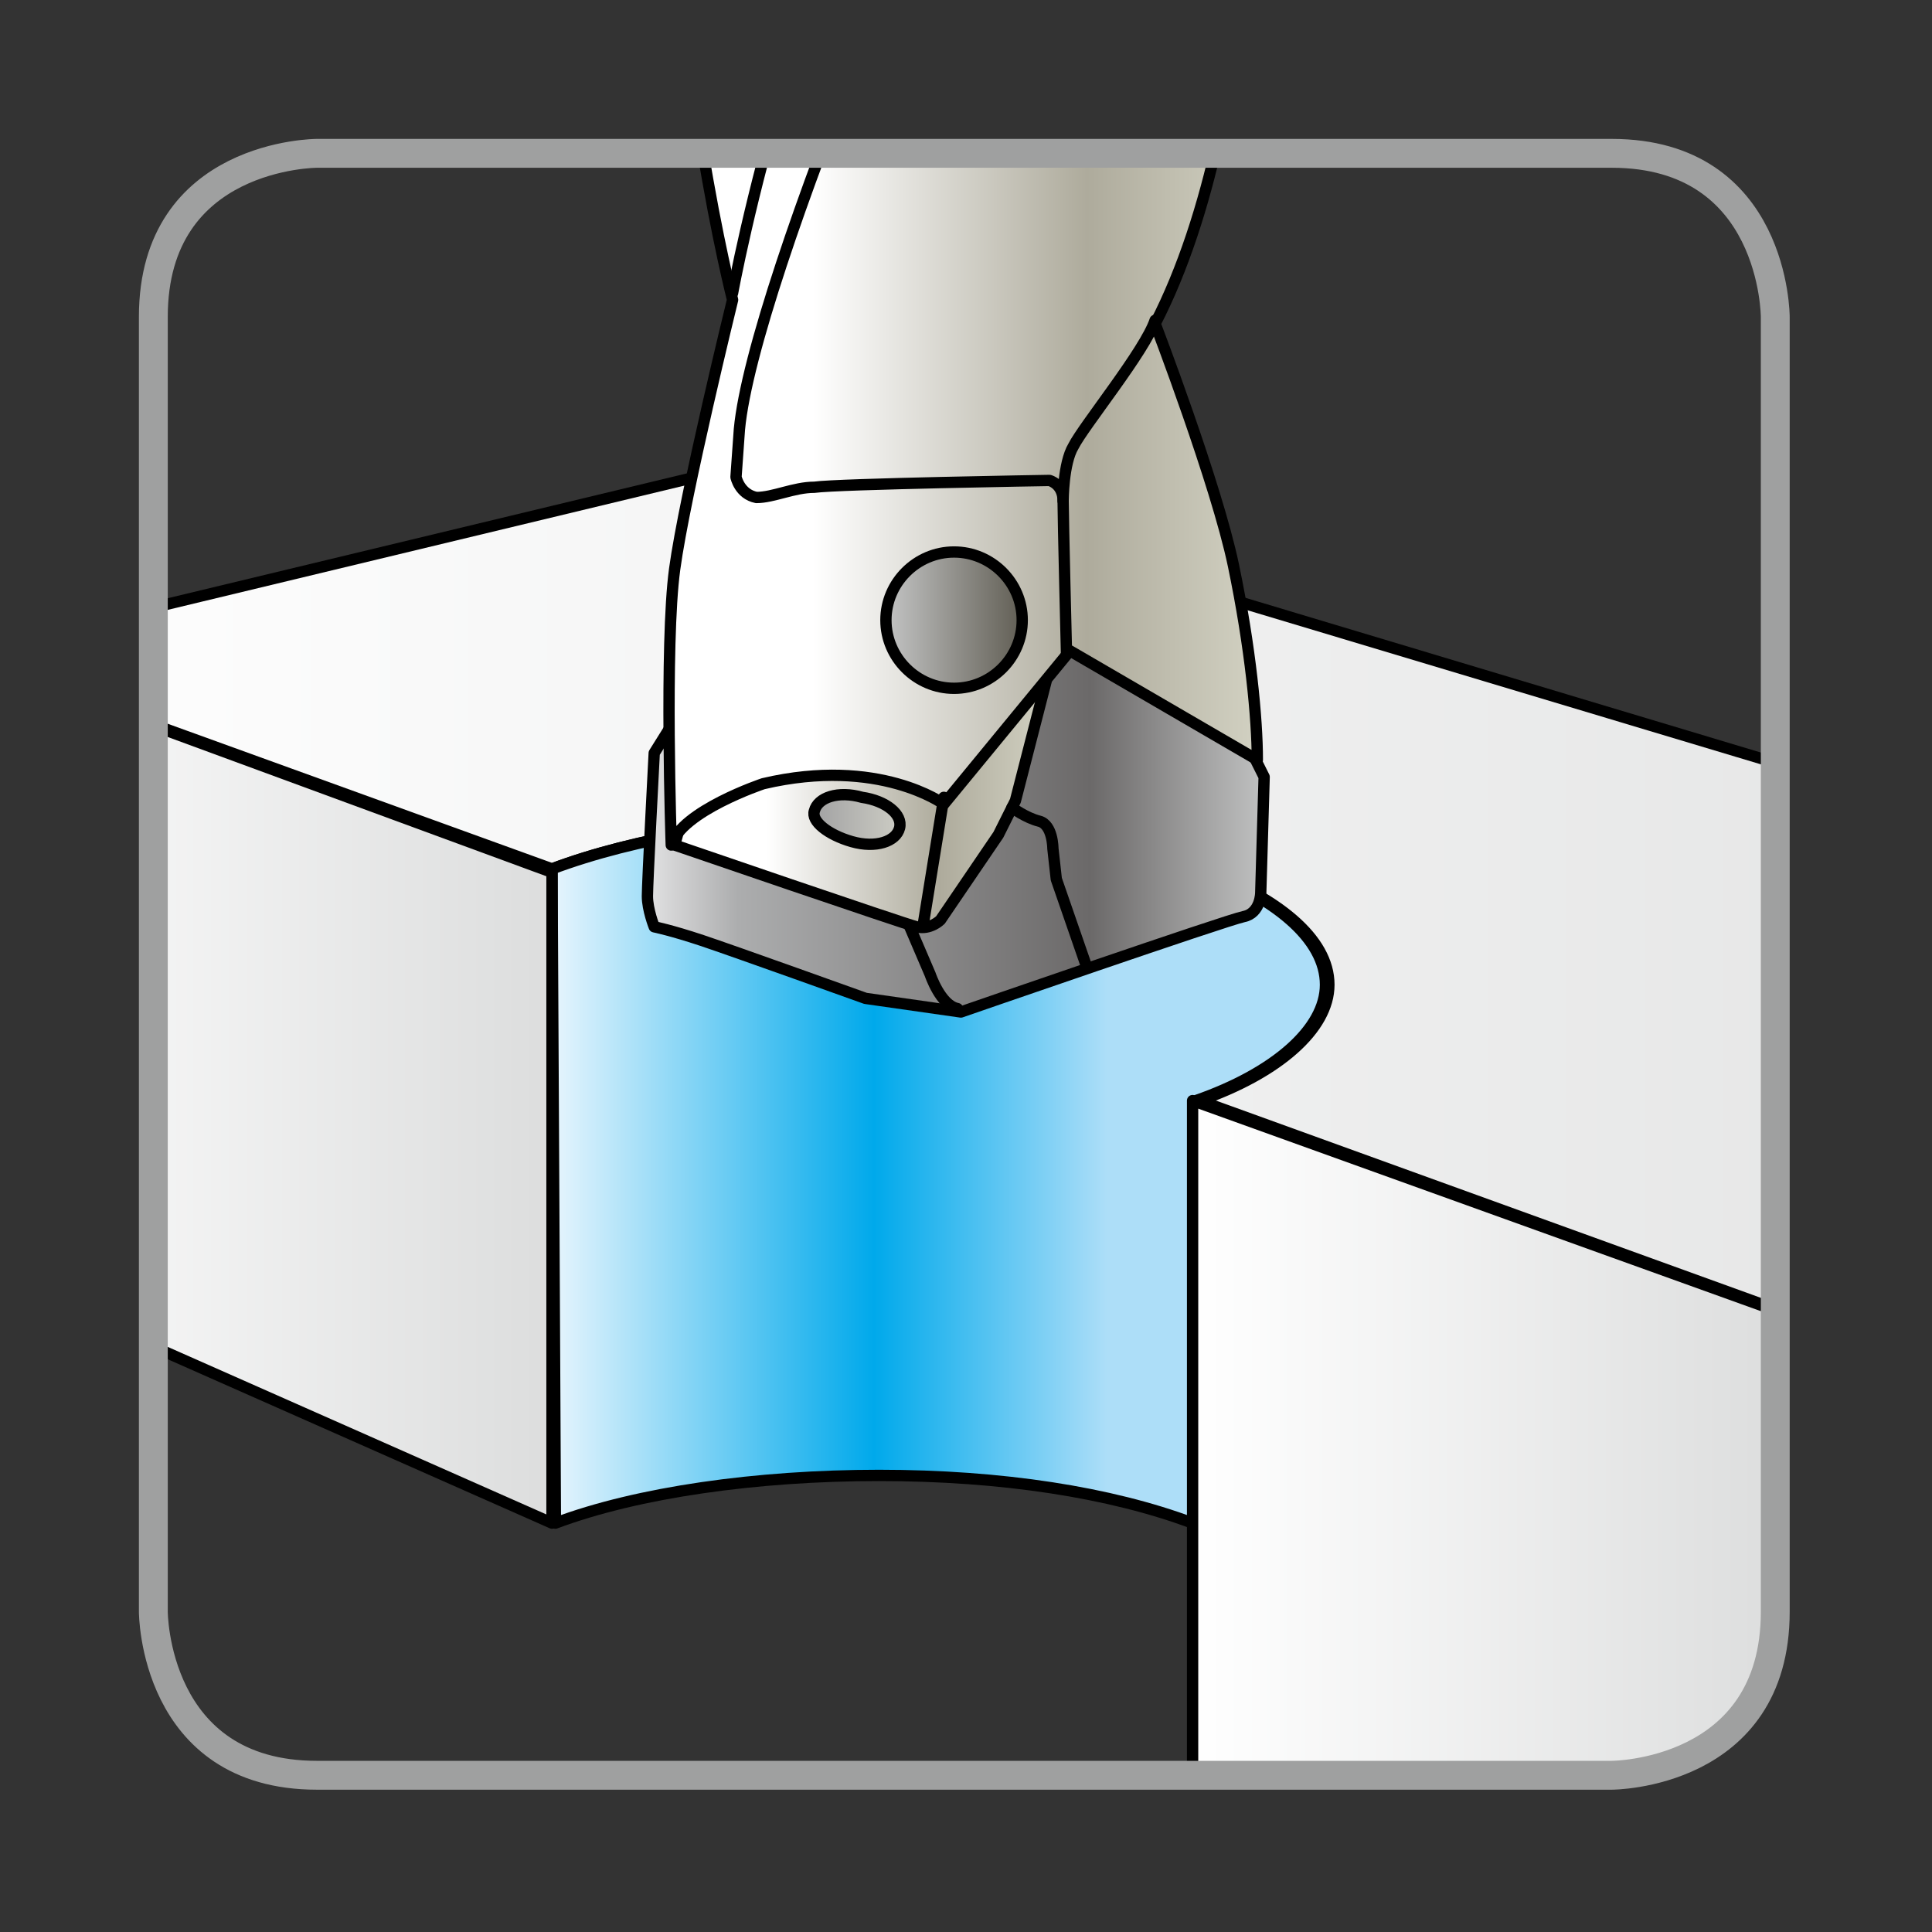<?xml version="1.0" encoding="utf-8"?>
<!-- Generator: Adobe Illustrator 25.3.1, SVG Export Plug-In . SVG Version: 6.00 Build 0)  -->
<svg version="1.1" id="레이어_1" xmlns="http://www.w3.org/2000/svg" xmlns:xlink="http://www.w3.org/1999/xlink" x="0px"
	 y="0px" viewBox="0 0 56.7 56.7" style="enable-background:new 0 0 56.7 56.7;" xml:space="preserve">
<rect x="0" y="0" width="56.7" height="56.7" fill="#333333" stroke="none"/>
<style type="text/css">
	.st0{clip-path:url(#SVGID_2_);}
	.st1{fill:none;}
	.st2{clip-path:url(#SVGID_4_);}
	.st3{fill:url(#SVGID_5_);stroke:#000000;stroke-width:0.332;stroke-linecap:round;stroke-linejoin:round;}
	.st4{fill:url(#SVGID_6_);stroke:#000000;stroke-width:0.332;stroke-linecap:round;stroke-linejoin:round;}
	.st5{fill:url(#SVGID_7_);stroke:#000000;stroke-width:0.332;stroke-linecap:round;stroke-linejoin:round;}
	.st6{fill:url(#SVGID_8_);stroke:#000000;stroke-width:0.332;stroke-linecap:round;stroke-linejoin:round;}
	.st7{fill:url(#SVGID_9_);stroke:#000000;stroke-width:0.332;stroke-linecap:round;stroke-linejoin:round;}
	.st8{fill:url(#SVGID_10_);stroke:#000000;stroke-width:0.332;stroke-linecap:round;stroke-linejoin:round;}
	.st9{clip-path:url(#SVGID_12_);fill:url(#SVGID_13_);}
	.st10{fill:url(#SVGID_14_);stroke:#000000;stroke-width:0.332;stroke-linecap:round;stroke-linejoin:round;}
	.st11{clip-path:url(#SVGID_16_);fill:url(#SVGID_17_);}
	.st12{fill:none;stroke:#000000;stroke-width:0.332;stroke-linecap:round;stroke-linejoin:round;}
	.st13{clip-path:url(#SVGID_19_);fill:url(#SVGID_20_);}
	.st14{fill:#FFFFFF;}
	.st15{fill:url(#SVGID_21_);stroke:#000000;stroke-width:0.332;stroke-linecap:round;stroke-linejoin:round;}
	.st16{fill:none;stroke:#9FA0A0;stroke-width:0.847;}
</style>
<g>
	<g>
		<defs>
			<path id="SVGID_1_" d="M9.3,4.5c0,0-4.8,0-4.8,4.8v38c0,0,0,4.8,4.8,4.8h38c0,0,4.8,0,4.8-4.8v-38c0,0,0-4.8-4.8-4.8
				C47.3,4.5,9.3,4.5,9.3,4.5z"/>
		</defs>
		<clipPath id="SVGID_2_">
			<use xlink:href="#SVGID_1_"  style="overflow:visible;"/>
		</clipPath>
		<g class="st0">
			<path class="st1" d="M9.3,4.6c0,0-4.8,0-4.8,4.8l0.1,38c0,0,0,4.8,4.8,4.8l38-0.1c0,0,4.8,0,4.8-4.8l-0.1-38c0,0,0-4.8-4.8-4.8
				L9.3,4.6z"/>
		</g>
	</g>
	<g>
		<defs>
			<path id="SVGID_3_" d="M9.3,4.5c0,0-4.8,0-4.8,4.8v38c0,0,0,4.8,4.8,4.8h38c0,0,4.8,0,4.8-4.8v-38c0,0,0-4.8-4.8-4.8
				C47.3,4.5,9.3,4.5,9.3,4.5z"/>
		</defs>
		<clipPath id="SVGID_4_">
			<use xlink:href="#SVGID_3_"  style="overflow:visible;"/>
		</clipPath>
		<g class="st2">
			<g>
				
					<linearGradient id="SVGID_5_" gradientUnits="userSpaceOnUse" x1="52.6" y1="12.165" x2="76.8" y2="12.165" gradientTransform="matrix(1 0 0 -1 0 57.465)">
					<stop  offset="0" style="stop-color:#FFFFFF"/>
					<stop  offset="1" style="stop-color:#DCDDDD"/>
				</linearGradient>
				<polygon class="st3" points="76.8,29.8 52.6,38.7 52.6,60.8 76.8,50.1 				"/>
			</g>
			<g>
				
					<linearGradient id="SVGID_6_" gradientUnits="userSpaceOnUse" x1="-1.2" y1="31.415" x2="77.008" y2="31.415" gradientTransform="matrix(1 0 0 -1 0 57.465)">
					<stop  offset="0" style="stop-color:#FFFFFF"/>
					<stop  offset="1" style="stop-color:#DCDDDD"/>
				</linearGradient>
				<path class="st4" d="M76.8,29.8L22.5,13.5l-23.7,5.7l17.4,6.3c2.4-0.9,5.8-1.5,9.6-1.5C33,24,39,26.2,39,28.9
					c0,1.3-1.5,2.6-3.8,3.4l17.4,6.3L76.8,29.8z"/>
			</g>
			<g>
				
					<linearGradient id="SVGID_7_" gradientUnits="userSpaceOnUse" x1="16.167" y1="23.115" x2="38.911" y2="23.115" gradientTransform="matrix(1 0 0 -1 0 57.465)">
					<stop  offset="0" style="stop-color:#E8F5FD"/>
					<stop  offset="0.417" style="stop-color:#00A9EB"/>
					<stop  offset="0.718" style="stop-color:#ADDEF8"/>
				</linearGradient>
				<path class="st5" d="M35,44.7c-2.4-0.9-5.6-1.4-9.2-1.4s-7.1,0.5-9.5,1.4l-0.1-19.2c2.4-0.9,5.8-1.5,9.5-1.5
					c7.3,0,13.2,2.2,13.2,4.9c0,1.3-1.5,2.6-3.8,3.4L35,44.7z"/>
			</g>
			<g>
				
					<linearGradient id="SVGID_8_" gradientUnits="userSpaceOnUse" x1="34.925" y1="10.865" x2="52.564" y2="10.865" gradientTransform="matrix(1 0 0 -1 0 57.465)">
					<stop  offset="0" style="stop-color:#FFFFFF"/>
					<stop  offset="1" style="stop-color:#DCDDDD"/>
				</linearGradient>
				<polygon class="st6" points="35,32.3 35,53 52.5,60.9 52.5,38.6 				"/>
			</g>
			<g>
				
					<linearGradient id="SVGID_9_" gradientUnits="userSpaceOnUse" x1="-1.309" y1="25.515" x2="16.295" y2="25.515" gradientTransform="matrix(1 0 0 -1 0 57.465)">
					<stop  offset="0" style="stop-color:#FFFFFF"/>
					<stop  offset="1" style="stop-color:#DCDDDD"/>
				</linearGradient>
				<polygon class="st7" points="-1.2,19.2 -1.2,37 16.2,44.7 16.2,25.6 				"/>
			</g>
			<g>
				
					<linearGradient id="SVGID_10_" gradientUnits="userSpaceOnUse" x1="19" y1="34.315" x2="37.133" y2="34.315" gradientTransform="matrix(1 0 0 -1 0 57.465)">
					<stop  offset="0" style="stop-color:#E2E2E3"/>
					<stop  offset="0.147" style="stop-color:#ACADAE"/>
					<stop  offset="0.717" style="stop-color:#6B6969"/>
					<stop  offset="1" style="stop-color:#C1C2C2"/>
				</linearGradient>
				<path class="st8" d="M36.8,22.2l0.3,0.6L37,26.2c0,0,0,0.6-0.5,0.7s-8.3,2.8-8.3,2.8l-2.8-0.4c0,0-3.9-1.4-4.8-1.7
					c-0.9-0.3-1.4-0.4-1.4-0.4S19,26.7,19,26.3c0-0.4,0.2-4.2,0.2-4.2l0.5-0.8l11.1-4.7l4.1,2.5L36.8,22.2z"/>
			</g>
			<g>
				<g>
					<defs>
						<path id="SVGID_11_" d="M25.4,20.6l-4.7,0.9l-1,3.1c0,0,6.8,2.5,7.2,2.6c0.4,0.1,0.7-0.2,0.7-0.2l1.7-2.5l0.5-1l0.9-3.5
							L25.4,20.6z"/>
					</defs>
					<clipPath id="SVGID_12_">
						<use xlink:href="#SVGID_11_"  style="overflow:visible;"/>
					</clipPath>
					
						<radialGradient id="SVGID_13_" cx="-281.912" cy="-373.971" r="0.999" gradientTransform="matrix(5.563 0 0 5.563 1593.43 2103.969)" gradientUnits="userSpaceOnUse">
						<stop  offset="0" style="stop-color:#FFFFFF"/>
						<stop  offset="1" style="stop-color:#C9CACA"/>
					</radialGradient>
					<rect x="19.7" y="20" class="st9" width="11" height="7.3"/>
				</g>
			</g>
			<g>
				
					<linearGradient id="SVGID_14_" gradientUnits="userSpaceOnUse" x1="19.744" y1="33.854" x2="30.686" y2="33.854" gradientTransform="matrix(1 0 0 -1 0 57.465)">
					<stop  offset="0" style="stop-color:#FFFFFF"/>
					<stop  offset="0.251" style="stop-color:#FFFFFF"/>
					<stop  offset="0.717" style="stop-color:#AEAB9C"/>
					<stop  offset="1" style="stop-color:#D1D0C1"/>
				</linearGradient>
				<path class="st10" d="M30.7,20l-0.9,3.5l-0.5,1L27.6,27c0,0-0.3,0.3-0.7,0.2c-0.4-0.1-7.1-2.4-7.1-2.4l0.9-3.3l4.7-0.9L30.7,20z
					"/>
			</g>
			<g>
				<g>
					<defs>
						<path id="SVGID_15_" d="M20.1-25.5c0,0-0.4,10.9-0.4,19s1.8,15.2,1.8,15.2s-1.4,5.7-1.7,7.9c-0.3,2.2-0.1,8.1-0.1,8.1
							c0.4-1,2.7-1.8,2.7-1.8c3.3-0.8,5.3,0.6,5.3,0.6l3.7-4.5l5.5,3.2c0-1.2-0.2-3.3-0.7-5.7s-2.3-7.1-2.3-7.1
							C37.1,3,36.8-7.9,36.8-7.9v-17.7L20.1-25.5L20.1-25.5z"/>
					</defs>
					<clipPath id="SVGID_16_">
						<use xlink:href="#SVGID_15_"  style="overflow:visible;"/>
					</clipPath>
					
						<linearGradient id="SVGID_17_" gradientUnits="userSpaceOnUse" x1="-323.671" y1="-337.083" x2="-322.671" y2="-337.083" gradientTransform="matrix(17.369 0 0 17.369 5641.341 5854.246)">
						<stop  offset="0" style="stop-color:#FFFFFF"/>
						<stop  offset="0.251" style="stop-color:#FFFFFF"/>
						<stop  offset="0.717" style="stop-color:#AEAB9C"/>
						<stop  offset="1" style="stop-color:#D1D0C1"/>
					</linearGradient>
					<rect x="19.5" y="-25.5" class="st11" width="17.6" height="50.1"/>
				</g>
			</g>
			<g>
				<path class="st12" d="M20.1-25.5h16.7v17.7c0,0,0.4,10.9-2.9,17.3c0,0,1.8,4.7,2.3,7.1s0.7,4.5,0.7,5.7l-5.5-3.2l-3.7,4.5
					c0,0-1.9-1.4-5.3-0.6c0,0-2.4,0.8-2.7,1.8c0,0-0.2-5.9,0.1-8.1c0.3-2.2,1.7-7.9,1.7-7.9s-1.8-7-1.8-15.2
					C19.7-14.6,20.1-25.5,20.1-25.5z"/>
				<path class="st12" d="M36.9-31.8c0,0-3.4,14.3-8.4,21.8s-7,18.6-7,18.6"/>
				<path class="st12" d="M36.8-26.3c0,0-2.6,10.3-5.6,15.2c-3,4.8-9.1,19.4-9.5,23.7L21.6,14c0,0,0.1,0.5,0.6,0.6
					c0.5,0,1.1-0.3,1.7-0.3c0.7-0.1,6.9-0.2,6.9-0.2s0.4,0.1,0.4,0.6s0.1,4.5,0.1,4.5"/>
				<path class="st12" d="M31.2,14.7c0,0,0-1.1,0.3-1.6c0.3-0.6,2.1-2.8,2.4-3.7"/>
			</g>
			<g>
				<g>
					<defs>
						<path id="SVGID_18_" d="M26,18.2c0,1.1,0.9,2,2,2s2-0.9,2-2s-0.9-2-2-2S26,17.1,26,18.2"/>
					</defs>
					<clipPath id="SVGID_19_">
						<use xlink:href="#SVGID_18_"  style="overflow:visible;"/>
					</clipPath>
					
						<linearGradient id="SVGID_20_" gradientUnits="userSpaceOnUse" x1="-261.434" y1="-393.265" x2="-260.464" y2="-393.265" gradientTransform="matrix(4.177 0 0 4.177 1118.027 1660.916)">
						<stop  offset="0" style="stop-color:#C3C4C4"/>
						<stop  offset="1" style="stop-color:#5F5C52"/>
					</linearGradient>
					<rect x="26" y="16.2" class="st13" width="4.1" height="4.1"/>
				</g>
			</g>
			<g>
				<path class="st12" d="M28,20.2c1.1,0,2-0.9,2-2s-0.9-2-2-2s-2,0.9-2,2C26,19.3,26.9,20.2,28,20.2z"/>
				<path class="st14" d="M25,24.7c0.7,0.2,1.3,0,1.4-0.4s-0.4-0.8-1.1-0.9c-0.7-0.2-1.3,0-1.4,0.4C23.8,24.1,24.3,24.5,25,24.7"/>
				
					<linearGradient id="SVGID_21_" gradientUnits="userSpaceOnUse" x1="23.887" y1="33.415" x2="26.344" y2="33.415" gradientTransform="matrix(1 0 0 -1 0 57.465)">
					<stop  offset="0" style="stop-color:#A2A2A3"/>
					<stop  offset="1" style="stop-color:#CBCBC3"/>
				</linearGradient>
				<path class="st15" d="M25,24.7c0.7,0.2,1.3,0,1.4-0.4s-0.4-0.8-1.1-0.9c-0.7-0.2-1.3,0-1.4,0.4C23.8,24.1,24.3,24.5,25,24.7z"/>
			</g>
			<line class="st12" x1="27.7" y1="23.4" x2="27.1" y2="27.1"/>
			<g>
				<path class="st12" d="M29.7,23.7c0,0,0.4,0.3,0.8,0.4s0.4,0.8,0.4,0.8l0.1,0.9l0.9,2.6"/>
				<path class="st12" d="M26.7,27.2l0.6,1.4c0,0,0.3,0.9,0.8,1"/>
			</g>
		</g>
	</g>
</g>
<g>
	<path class="st16" d="M9.3,4.5c0,0-4.8,0-4.8,4.8v38c0,0,0,4.8,4.8,4.8h38c0,0,4.8,0,4.8-4.8v-38c0,0,0-4.8-4.8-4.8
		C47.3,4.5,9.3,4.5,9.3,4.5z"/>
</g>
</svg>
